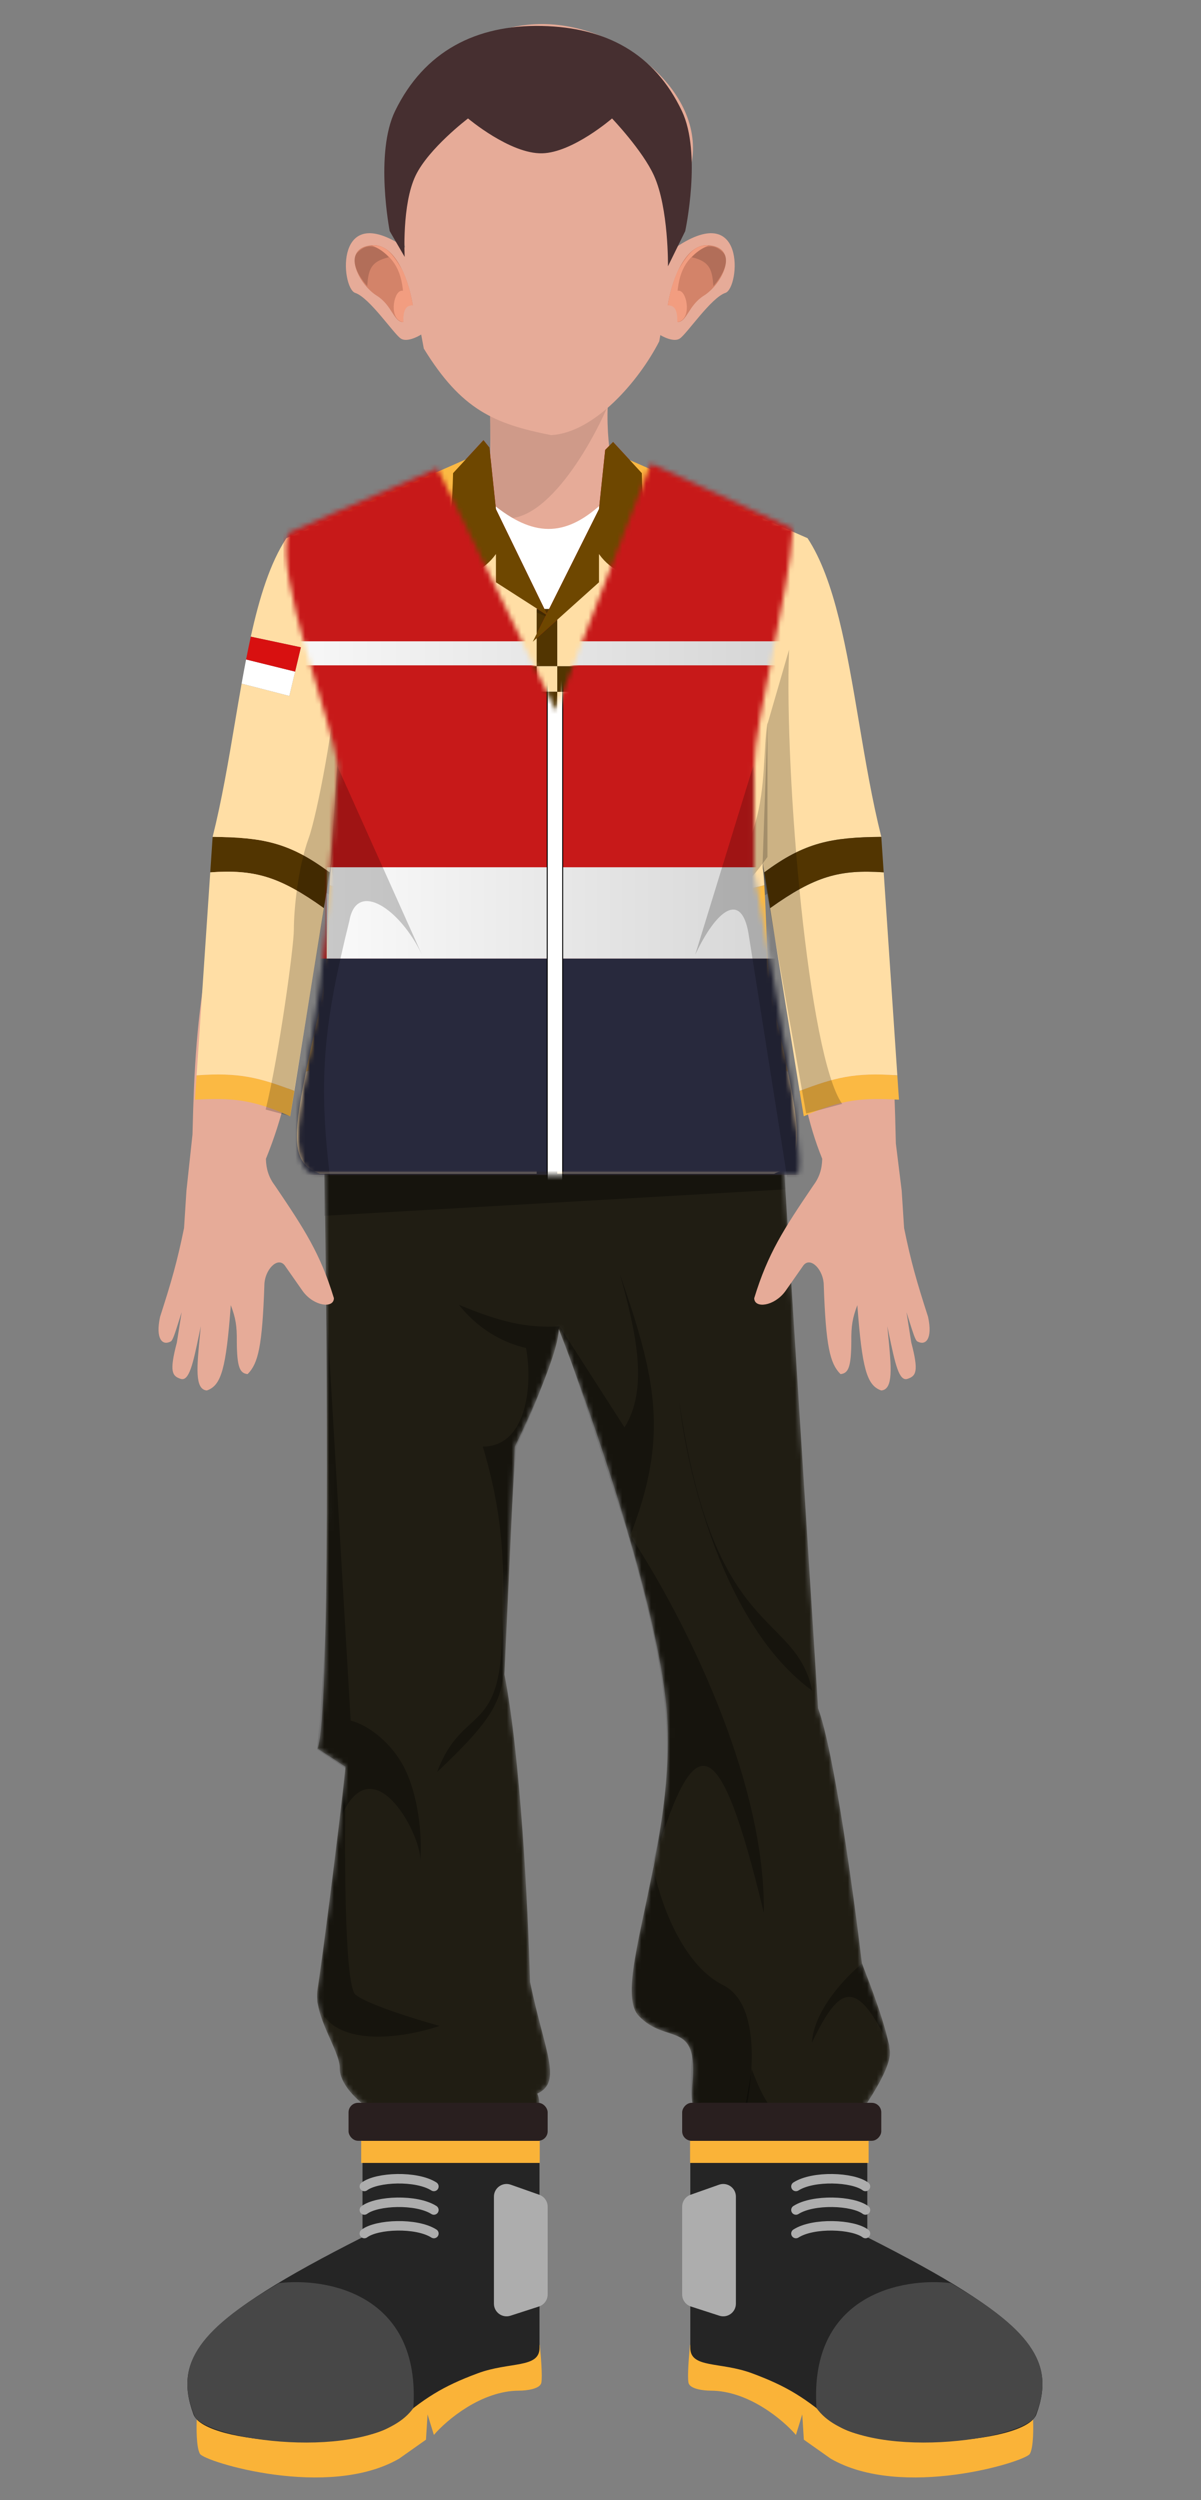 <svg width="250" height="520" viewBox="0 0 250 520" fill="none" xmlns="http://www.w3.org/2000/svg">
<rect x="0" y="0" width="250" height="520" fill="#808080" stroke="none"/>
<path d="M101 108.006C102.2 104.406 102.167 91.84 102 86.006L126.5 84.506C126.1 94.106 128.5 104.006 131 108.006C116.989 116.409 111.954 114.628 101 108.006Z" fill="#E6AB98"/>
<path d="M101.5 106.506C111.1 112.906 122.167 94.506 126.5 84.506L102 86.506C102.281 94.15 102.341 98.471 101.5 106.506Z" fill="black" fill-opacity="0.1"/>
<path d="M114.722 90.507C102.868 88.169 96.046 85.234 88.222 72.507L81.222 35.007C78.931 21.516 94.745 5.373 112.222 5.006C129.074 4.652 147.649 19.543 143.722 35.007L137.222 71.007C132.97 79.3 123.722 90.007 114.722 90.507Z" fill="#E6AB98"/>
<path d="M141.5 70.422C140.3 71.222 138 70.089 137 69.422L140 51.922C155.5 40.922 154 59.922 151 60.922C148 61.922 143 69.422 141.5 70.422Z" fill="#E6AB98"/>
<path d="M147.5 51.006C142.3 50.606 139.667 59.173 139 63.506C140.917 63.397 141.147 64.434 141 67.006C143 67.006 143.3 63.506 146.5 61.506C150.5 59.006 154 51.506 147.5 51.006Z" fill="#D38369"/>
<path d="M141 67.006C141 64.506 140.5 63.506 139 63.506C139.5 62.84 139.9 60.106 141.5 60.506C143.1 60.906 144 66.506 141 67.006Z" fill="#F29D80"/>
<path d="M147.5 51.006C143.325 53.02 141.392 55.841 141 61.007L139 63.507C139.491 60.775 139.908 59.239 141 56.506C143.898 51.49 145.22 51.098 147.5 51.006Z" fill="#F29D80"/>
<path d="M148.5 59.506C148.239 56.083 147.773 54.394 144 53.506C146.931 50.306 149 51.006 150.5 52.506C152 54.007 150.655 57.031 148.5 59.506Z" fill="black" fill-opacity="0.16"/>
<path d="M83.435 70.422C84.635 71.222 86.935 70.089 87.935 69.422L84.935 51.922C69.435 40.922 70.935 59.922 73.935 60.922C76.935 61.922 81.935 69.422 83.435 70.422Z" fill="#E6AB98"/>
<path d="M77.435 51.006C82.635 50.606 85.268 59.173 85.935 63.506C84.018 63.397 83.788 64.434 83.935 67.006C81.935 67.006 81.635 63.506 78.435 61.506C74.435 59.006 70.935 51.506 77.435 51.006Z" fill="#D38369"/>
<path d="M83.935 67.006C83.935 64.506 84.435 63.506 85.935 63.506C85.435 62.84 85.035 60.106 83.435 60.506C81.835 60.906 80.935 66.506 83.935 67.006Z" fill="#F29D80"/>
<path d="M77.435 51.006C81.609 53.02 83.543 55.841 83.935 61.007L85.935 63.507C85.443 60.775 85.027 59.239 83.935 56.506C81.036 51.49 79.715 51.098 77.435 51.006Z" fill="#F29D80"/>
<path d="M76.435 59.506C76.696 56.083 77.161 54.394 80.935 53.506C78.004 50.306 75.935 51.006 74.435 52.506C72.935 54.007 74.279 57.031 76.435 59.506Z" fill="black" fill-opacity="0.16"/>
<path d="M125.208 104.818C117.502 111.863 110.897 111.643 102.53 104.818V128.817C111.76 129.367 116.594 128.21 124 120.89L125.208 104.818Z" fill="white"/>
<path fill-rule="evenodd" clip-rule="evenodd" d="M116.817 126.66H111.141V138.573H116.817V126.66ZM111.141 143.858V244.006H116.817V143.858H111.141Z" fill="#523501"/>
<path d="M116.817 138.573H111.141V143.858H116.817V138.573Z" fill="#FFDEA4"/>
<path d="M101.5 120.89C99.1 123.29 92.833 122.89 90 122.39L103.5 113.39L114 128.39L101.5 122.89V120.89Z" fill="black" fill-opacity="0.2"/>
<path d="M126.5 120.89C128.9 123.29 135.667 122.39 138.5 121.89L124.5 113.39L115 128.89L126.5 122.89V120.89Z" fill="black" fill-opacity="0.2"/>
<path fill-rule="evenodd" clip-rule="evenodd" d="M94.315 98.413C94.012 110.622 92.717 114.043 89.739 121.903L89.652 122.131C90.406 121.905 91.134 121.695 91.838 121.492C96.817 120.053 100.571 118.969 103.235 115.239V121.118L113.979 128.01L103.235 105.913L101.881 93.106L100.64 91.56L94.315 98.413Z" fill="#C71919"/>
<path fill-rule="evenodd" clip-rule="evenodd" d="M133.602 98.413C133.905 110.622 135.2 114.043 138.178 121.903L138.265 122.131C137.511 121.905 136.783 121.695 136.079 121.492C131.1 120.053 127.346 118.969 124.682 115.239V121.118L110.897 133.484L124.682 105.913L125.981 93.578L127.622 91.934L133.602 98.413Z" fill="#C71919"/>
<mask id="mask0_253_590" style="mask-type:alpha" maskUnits="userSpaceOnUse" x="66" y="243" width="120" height="202">
<path d="M67.526 243.39C68.148 280.548 68.734 356.634 66.106 363.71L71.918 367.5C70.486 381.652 66.656 410.527 66.106 413.746C65.165 419.249 70.787 426.542 70.717 430.133C70.6 436.18 83.181 444.577 94.424 444.577C104.027 444.577 114.475 441.948 111.846 435.479C117.153 432.952 113.363 426.887 110.33 412.23C109.91 396.41 108.301 365.005 104.999 348.27L107.178 300.916C110.223 294.688 116.313 281.069 116.313 276.419C122.956 293.443 136.741 333.053 138.734 355.308C141.225 383.127 127.108 413.021 132.921 419.249C138.734 425.477 145.377 419.881 144.131 433.366C143.135 444.154 149.806 445.335 153.266 444.577H175.272C178.732 440.286 185.569 430.709 185.237 426.723C184.904 422.737 181.223 412.883 179.424 408.454C177.763 394.475 173.611 364.276 170.289 355.308L163.231 243.39H67.526Z" fill="#201D13"/>
</mask>
<g mask="url(#mask0_253_590)">
<path d="M67.526 243.39C68.148 280.548 68.734 356.634 66.106 363.71L71.918 367.5C70.486 381.652 66.656 410.527 66.106 413.746C65.165 419.249 70.787 426.542 70.717 430.133C70.6 436.18 83.181 444.577 94.424 444.577C104.027 444.577 114.475 441.948 111.846 435.479C117.153 432.952 113.363 426.887 110.33 412.23C109.91 396.41 108.301 365.005 104.999 348.27L107.178 300.916C110.223 294.688 116.313 281.069 116.313 276.419C122.956 293.443 136.741 333.053 138.734 355.308C141.225 383.127 127.108 413.021 132.921 419.249C138.734 425.477 145.377 419.881 144.131 433.366C143.135 444.154 149.806 445.335 153.266 444.577H175.272C178.732 440.286 185.569 430.709 185.237 426.723C184.904 422.737 181.223 412.883 179.424 408.454C177.763 394.475 173.611 364.276 170.289 355.308L163.231 243.39H67.526Z" fill="#201D13"/>
<path d="M163.5 247.39L67.5 252.89V242.89H163.5V247.39Z" fill="black" fill-opacity="0.3"/>
<path d="M73 357.89L68 272.39C68.515 310.611 68.919 332.261 66 363.89L72 367.89L71 377.89C77.5 362.89 87.5 381.056 87.5 386.89C87.833 383.39 87.5 374.89 84.5 368.39C81.797 362.533 76.5 358.723 73 357.89Z" fill="black" fill-opacity="0.3"/>
<path d="M74 414.89C71.6 412.89 71.667 382.723 72 367.89L66 416.39C68.8 426.39 84.167 423.89 91.5 421.39C86.667 420.056 76.4 416.89 74 414.89Z" fill="black" fill-opacity="0.3"/>
<path d="M116.5 275.89C109.301 276.257 104 274.89 95.5 271.39C99.5 276.39 104.499 279.236 109.5 280.39C110.972 288.498 109.5 300.89 100.5 300.89C106.162 319.89 104.377 330.04 105 348.39C105.573 330.101 105.975 319.795 107.5 300.89C112.114 291.003 114.035 285.536 116.5 275.89Z" fill="black" fill-opacity="0.3"/>
<path d="M159 397.89C159.4 368.29 140.167 332.556 130.5 318.39C139.172 349.012 141.556 365.112 135.5 389.39C144.375 358.892 149.501 358.379 159 397.89Z" fill="black" fill-opacity="0.3"/>
<path d="M150.5 412.89C141.7 408.49 137.167 394.723 136 388.39L132 408.39C130.604 417.161 132.393 419.806 138 422.39C143.311 423.939 144.264 425.349 144 428.39C143.044 439.39 144.738 444.881 154 444.39C156.5 435.723 159.3 417.29 150.5 412.89Z" fill="black" fill-opacity="0.3"/>
<path d="M154 444.39L156.5 430.39C160.587 441.616 164.947 444.114 175 444.39H154Z" fill="black" fill-opacity="0.3"/>
<path d="M169 424.89C169.4 418.09 176.167 411.056 179.5 408.39C182.829 418.94 183.83 421.762 185.5 426.39C178.306 411.011 174.803 412.835 169 424.89Z" fill="black" fill-opacity="0.3"/>
<path d="M130 296.89L116.5 275.89L131 319.89C139.457 298.601 136.452 286.506 129 264.89C132.5 277.39 135 288.89 130 296.89Z" fill="black" fill-opacity="0.3"/>
<path d="M141.394 291.388C142.891 305.872 150.524 338.206 169.079 351.671C165.5 334.89 148.5 341.39 141.394 291.388Z" fill="black" fill-opacity="0.3"/>
<path d="M104.5 336.39C105.5 351.89 106 354.39 90.98 368.596C96.5 353.89 105 361.89 104.5 336.39Z" fill="black" fill-opacity="0.3"/>
</g>
<path d="M41.633 510.414C40.844 509.098 40.866 504.822 40.975 502.848L112.355 487.717C112.575 489.801 112.947 494.296 112.684 495.612C112.421 496.928 109.504 497.257 108.079 497.257C100.185 497.257 92.948 503.397 90.316 506.467L89.001 502.191L88.672 507.454L83.08 511.401C68.277 519.953 42.62 512.059 41.633 510.414Z" fill="#FAB338"/>
<path d="M40.266 502.191C35.796 490.058 42.195 482.155 75.462 465.35V440.35C75.462 438.706 75.843 437.39 77.488 437.39H110.053C112.303 437.39 112.303 438.705 112.303 440.35V465.35V488.375C112.303 492.651 106.054 491.201 99.475 493.638C92.047 496.39 88.288 498.822 82.041 504.164C75.462 509.79 42.69 508.769 40.266 502.191Z" fill="#252525"/>
<path d="M75.185 445.284H112.355V449.889H75.185V445.284Z" fill="#FAB338"/>
<rect x="72.554" y="437.39" width="41.446" height="7.895" rx="1.974" fill="#291F1F"/>
<path d="M75.843 464.575C78.475 462.602 86.698 462.273 90.317 464.575" stroke="#ADADAD" stroke-width="1.974" stroke-linecap="round"/>
<path d="M75.843 459.68C78.475 457.706 86.698 457.377 90.317 459.68" stroke="#ADADAD" stroke-width="1.974" stroke-linecap="round"/>
<path d="M75.843 454.785C78.475 452.811 86.698 452.482 90.317 454.785" stroke="#ADADAD" stroke-width="1.974" stroke-linecap="round"/>
<path d="M102.816 456.898C102.816 455.083 104.611 453.813 106.323 454.417L112.244 456.507C113.296 456.878 114 457.872 114 458.988V477.251C114 478.392 113.264 479.403 112.178 479.754L106.257 481.67C104.558 482.22 102.816 480.953 102.816 479.166V456.898Z" fill="#ADADAD"/>
<path d="M86.04 500.875C87.619 477.192 68.058 473.683 58.08 474.889C40.861 484.9 36.041 492.323 40.647 502.849C44.923 508.112 78.146 512.059 86.04 500.875Z" fill="#474747"/>
<path d="M214.367 510.414C215.156 509.098 215.134 504.822 215.024 502.848L143.645 487.717C143.425 489.801 143.053 494.296 143.316 495.612C143.579 496.928 146.496 497.257 147.921 497.257C155.815 497.257 163.052 503.397 165.684 506.467L166.999 502.191L167.328 507.454L172.92 511.401C187.723 519.953 213.38 512.059 214.367 510.414Z" fill="#FAB338"/>
<path d="M215.734 502.191C220.204 490.058 213.805 482.155 180.538 465.35V440.35C180.538 438.706 180.157 437.39 178.512 437.39H145.947C143.697 437.39 143.697 438.705 143.697 440.35V465.35V488.375C143.697 492.651 149.946 491.201 156.525 493.638C163.953 496.39 167.712 498.822 173.959 504.164C180.538 509.79 213.31 508.769 215.734 502.191Z" fill="#252525"/>
<path d="M180.815 445.284H143.645V449.889H180.815V445.284Z" fill="#FAB338"/>
<rect width="41.446" height="7.895" rx="1.974" transform="matrix(-1 0 0 1 183.446 437.39)" fill="#291F1F"/>
<path d="M180.157 464.575C177.525 462.602 169.302 462.273 165.683 464.575" stroke="#ADADAD" stroke-width="1.974" stroke-linecap="round"/>
<path d="M180.157 459.68C177.525 457.706 169.302 457.377 165.683 459.68" stroke="#ADADAD" stroke-width="1.974" stroke-linecap="round"/>
<path d="M180.157 454.785C177.525 452.811 169.302 452.482 165.683 454.785" stroke="#ADADAD" stroke-width="1.974" stroke-linecap="round"/>
<path d="M153.184 456.898C153.184 455.083 151.389 453.813 149.677 454.417L143.756 456.507C142.704 456.878 142 457.872 142 458.988V477.251C142 478.392 142.736 479.403 143.822 479.754L149.743 481.67C151.442 482.22 153.184 480.953 153.184 479.166V456.898Z" fill="#ADADAD"/>
<path d="M169.96 500.875C168.381 477.192 187.942 473.683 197.92 474.889C215.14 484.9 219.958 492.323 215.353 502.849C211.077 508.112 177.854 512.059 169.96 500.875Z" fill="#474747"/>
<path fill-rule="evenodd" clip-rule="evenodd" d="M68 177.65C67.833 182.65 67.005 194.305 65.405 196.305L64.528 202.94C63.571 207.573 62.817 211.579 62.139 215.184C60.232 225.326 58.923 232.285 55.351 241.042C55.408 243.24 55.963 244.935 57.278 246.68C63.357 255.659 66.66 260.704 69.506 270.016C69.506 272.204 65.37 271.766 63.018 268.558L59.274 263.21C57.777 261.265 55.032 264.182 55.032 267.342C54.594 279.911 53.77 283.611 51.538 285.817C49.89 285.636 49.332 284.358 49.292 279.01C49.331 275.751 49.041 274.109 48.044 271.475C47.054 284.637 46.097 288.17 43.053 289.22C40.511 288.995 40.965 284.394 41.64 277.539C41.694 276.99 41.75 276.427 41.805 275.85C41.688 276.403 41.576 276.942 41.467 277.464C40.19 283.576 39.377 287.462 37.563 286.789C35.845 286.202 35.209 285.333 36.814 279.253L37.812 272.933C37.599 273.597 37.404 274.22 37.224 274.794C36.463 277.215 35.97 278.786 35.566 279.01C33.819 279.983 32.322 278.524 33.32 273.905C35.658 266.646 36.849 262.59 38.312 255.431L38.811 247.653L40.069 235.972C40.425 221.549 40.902 212.615 43.5 197.39C43.5 192.223 43.9 179.59 45.5 170.39L68 177.65Z" fill="#E6AB98"/>
<path d="M70 186.89L45 172.89L71 179.89L70 186.89Z" fill="black" fill-opacity="0.2"/>
<path fill-rule="evenodd" clip-rule="evenodd" d="M166 194.39L162.817 202.234C164.1 208.438 164.917 213.602 165.646 218.207C166.994 226.717 168.039 233.318 171.155 241.037C171.098 243.238 170.543 244.934 169.228 246.68C163.149 255.659 159.846 260.704 157 270.016C157 272.204 161.135 271.766 163.488 268.558L167.232 263.21C168.729 261.265 171.474 264.182 171.474 267.342C171.911 279.911 172.736 283.611 174.968 285.817C176.616 285.636 177.174 284.358 177.214 279.01C177.175 275.751 177.465 274.109 178.462 271.475C179.452 284.637 180.409 288.17 183.453 289.22C185.994 288.995 185.541 284.394 184.866 277.539C184.812 276.99 184.756 276.427 184.701 275.85C184.817 276.403 184.93 276.942 185.039 277.464C186.316 283.576 187.128 287.462 188.943 286.789C190.661 286.202 191.297 285.333 189.692 279.253L188.693 272.933C188.906 273.597 189.102 274.22 189.282 274.794C190.043 277.215 190.536 278.786 190.939 279.01C192.686 279.983 194.184 278.524 193.185 273.905C190.848 266.646 189.657 262.59 188.194 255.431L187.695 247.653L186.481 237.832C186.118 222.293 185.713 213.258 183.006 197.39L166 194.39Z" fill="#E6AB98"/>
<path d="M158 186.89L183 172.89L157 179.89L158 186.89Z" fill="black" fill-opacity="0.2"/>
<path d="M99.349 105.656V94.506L68.956 107.842V119.656L100.529 107.842L99.349 105.656Z" fill="#FBB943"/>
<path d="M40.586 228.734C48.135 228.339 52.419 228.595 60.403 232.192L61.279 226.907C54.028 224.155 49.777 223.01 40.927 223.667L40.586 228.734Z" fill="#FBB943"/>
<path d="M70.938 143.987H111.715L111.715 138.557H70.937L70.938 143.987Z" fill="#523501"/>
<path d="M68.151 194.219C67.906 200.125 67.723 204.565 66.579 209.655C65.42 214.812 64.451 219.182 63.697 222.894C65.213 222.275 69.754 223.761 71.835 224.582C76.039 212.02 77.537 193.177 77.76 185.326C73.138 185.208 69.736 184.471 68.612 184.117C68.43 187.17 68.315 190.079 68.22 192.484C68.196 193.097 68.173 193.678 68.151 194.219Z" fill="#FBB943"/>
<path d="M68.612 181.446C60.21 175.201 54.686 174.173 44.262 174.067L43.766 181.446C52.915 180.823 58.087 182.231 67.411 188.894L68.612 181.446Z" fill="#523501"/>
<path fill-rule="evenodd" clip-rule="evenodd" d="M48.905 150.279C47.552 158.29 46.17 166.477 44.262 174.067C54.686 174.173 60.21 175.201 68.612 181.446L68.956 179.318C68.819 180.922 68.706 182.539 68.612 184.117C69.736 184.471 73.138 185.208 77.76 185.326C77.537 193.177 76.039 212.02 71.835 224.582C69.754 223.761 65.213 222.275 63.697 222.894C60.648 237.896 61.093 242.143 66.579 244.117H111.715L111.715 143.987H70.938L70.937 138.557H111.715L111.715 125.885L100.529 107.842L68.956 119.656V107.842L59.615 111.941C56.238 117.074 54.001 124.265 52.206 132.426L62.635 134.636L61.43 139.695L60.226 144.754L50.295 142.194C49.822 144.848 49.365 147.553 48.905 150.279ZM67.411 188.894C58.087 182.231 52.915 180.823 43.766 181.446L40.927 223.667C49.777 223.01 54.028 224.155 61.279 226.907L67.411 188.894Z" fill="#FFDEA5"/>
<path d="M50.295 142.194L60.226 144.754L61.43 139.695L51.227 137.173C50.906 138.82 50.597 140.497 50.295 142.194Z" fill="white"/>
<path d="M62.635 134.636L52.206 132.426C51.865 133.976 51.541 135.561 51.227 137.173L61.43 139.695L62.635 134.636Z" fill="#D81010"/>
<path d="M128.366 105.656V94.506L158.759 107.842V119.656L127.186 107.842L128.366 105.656Z" fill="#FBB943"/>
<path d="M187.129 228.734C179.58 228.339 175.296 228.595 167.312 232.192L166.436 226.907C173.687 224.155 177.937 223.01 186.788 223.667L187.129 228.734Z" fill="#FBB943"/>
<path d="M156.777 143.906H116V138.557H156.777V143.906Z" fill="#523501"/>
<path d="M159.564 194.219C159.808 200.125 159.992 204.565 161.136 209.655C162.295 214.812 163.263 219.182 164.018 222.894C162.501 222.275 157.961 223.761 155.88 224.582C151.676 212.02 150.178 193.177 149.955 185.326C154.577 185.208 157.979 184.471 159.103 184.117C159.285 187.17 159.4 190.079 159.495 192.484C159.519 193.097 159.542 193.678 159.564 194.219Z" fill="#FBB943"/>
<path fill-rule="evenodd" clip-rule="evenodd" d="M178.81 150.279C180.162 158.29 181.545 166.477 183.452 174.067C173.029 174.173 167.505 175.201 159.103 181.446L158.759 179.318C158.896 180.922 159.008 182.539 159.103 184.117C157.979 184.471 154.577 185.208 149.955 185.326C150.178 193.177 151.676 212.02 155.88 224.582C157.961 223.761 162.501 222.275 164.018 222.894C167.067 237.896 166.622 242.143 161.136 244.117H116V143.906H156.777V138.557H116V128.564L127.186 107.842L158.759 119.656V107.842L168.1 111.941C173.798 120.603 176.251 135.126 178.81 150.279ZM160.304 188.894C169.628 182.231 174.799 180.823 183.949 181.446L186.788 223.667C177.937 223.01 173.687 224.155 166.436 226.907L160.304 188.894Z" fill="#FFDEA5"/>
<path d="M159.103 181.446C167.505 175.201 173.029 174.173 183.452 174.067L183.949 181.446C174.799 180.823 169.628 182.231 160.304 188.894L159.103 181.446Z" fill="#523501"/>
<path fill-rule="evenodd" clip-rule="evenodd" d="M94.315 98.413C94.012 110.622 92.717 114.043 89.739 121.903L89.652 122.131C90.406 121.905 91.134 121.695 91.838 121.492C96.817 120.053 100.571 118.969 103.235 115.239V121.118L113.979 128.01L103.235 105.913L101.881 93.106L100.64 91.56L94.315 98.413Z" fill="#6E4700"/>
<path fill-rule="evenodd" clip-rule="evenodd" d="M133.602 98.413C133.905 110.622 135.2 114.043 138.178 121.903L138.265 122.131C137.511 121.905 136.783 121.695 136.079 121.492C131.1 120.053 127.346 118.969 124.682 115.239V121.118L110.897 133.484L124.682 105.913L125.981 93.578L127.622 91.934L133.602 98.413Z" fill="#6E4700"/>
<rect x="76.81" y="146.946" width="28.785" height="32.944" rx="1" fill="#6E4700"/>
<rect x="76.15" y="146.946" width="30" height="19.3" rx="1" fill="#523501"/>
<rect x="123.872" y="146.946" width="28.785" height="32.944" rx="1" fill="#6E4700"/>
<rect x="123.166" y="146.946" width="30" height="19.3" rx="1" fill="#523501"/>
<circle cx="91.15" cy="161.759" r="2.659" fill="#2D1D01"/>
<circle cx="138.5" cy="161.759" r="2.659" fill="#2D1D01"/>
<path opacity="0.2" d="M68.879 179.284L71.228 144.052C74.335 145.451 72.959 168.457 72.959 175.729L72.959 175.857C72.959 181.684 72.958 191.011 80.037 196.767C71.228 193.818 68.88 181.603 68.879 179.284Z" fill="black"/>
<path opacity="0.2" d="M64.247 174.357C65.999 169.539 69.882 149.215 70.064 140.272L71.426 164.674L60.383 232.143L55.304 230.789C58.105 219.364 61.168 196.913 61.168 193.409C61.168 189.029 62.057 180.38 64.247 174.357Z" fill="black"/>
<path d="M164.25 135.14C163.25 161.14 168.256 219.724 175.308 229.605L167.808 231.605L158.712 180.582L159.75 150.64L164.25 135.14Z" fill="black" fill-opacity="0.2"/>
<path d="M137.25 196.756C162.25 178.756 157.917 162.423 159.75 150.256V178.256C153.342 187.276 147.565 190.684 137.25 196.756Z" fill="black" fill-opacity="0.2"/>
<mask id="mask1_253_590" style="mask-type:alpha" maskUnits="userSpaceOnUse" x="59" y="96" width="108" height="149">
<path d="M91.034 97.39L68.883 106.955L60 110.89C57.181 119.75 68.883 149.39 70.393 159.311L68.5 182.39C67.997 199.003 65.517 212.29 63 226.89C60.986 238.569 62 244.39 66.366 244.39H166.044C168 240.39 160.674 200.927 156.982 181.462V159.311C156.982 150.39 164.366 123.232 165.037 109.975L135.5 96.39L115.702 147.732L91.034 97.39Z" fill="#FE8401"/>
</mask>
<g mask="url(#mask1_253_590)">
<rect x="59" y="91.39" width="109" height="153" fill="#C71919"/>
<rect x="68" y="180.39" width="98" height="19" fill="url(#paint0_linear_253_590)"/>
<rect x="54" y="133.39" width="112" height="5" fill="url(#paint1_linear_253_590)"/>
<rect x="60" y="199.39" width="113" height="45" fill="#28293D"/>
<rect x="113.907" y="139.577" width="3.221" height="107.933" fill="white" stroke="black" stroke-width="0.2"/>
<path d="M144.716 198.578L156.798 159.311L169.887 244.893H163.846L155.791 194.047C154.281 185.489 149.247 189.013 144.716 198.578Z" fill="black" fill-opacity="0.2"/>
<path d="M87.829 198.578L70.209 159.311L59.637 244.893H68.699C66.083 223.656 67.662 212.038 72.726 191.53C74.237 182.972 83.298 189.013 87.829 198.578Z" fill="black" fill-opacity="0.2"/>
</g>
<path d="M136.135 36.532C139.207 43.325 139.045 55.39 139.045 55.39L142.635 48.069C142.635 48.069 146.135 31.885 141.926 23.062C136.216 11.092 126.144 5.698 112.851 5.402C99.047 5.094 88.3 10.688 82.254 23.062C77.96 31.851 81.12 48.069 81.12 48.069L84.239 53.438C84.239 53.438 83.625 42.542 86.507 36.532C89.23 30.851 97.425 24.637 97.425 24.637C97.425 24.637 106.192 32.042 112.851 31.89C119.203 31.745 127.403 24.637 127.403 24.637C127.403 24.637 133.762 31.285 136.135 36.532Z" fill="#462F30"/>
<defs>
<linearGradient id="paint0_linear_253_590" x1="68" y1="189.89" x2="335" y2="189.89" gradientUnits="userSpaceOnUse">
<stop stop-color="#FAFAFA"/>
<stop offset="1" stop-color="#949494"/>
</linearGradient>
<linearGradient id="paint1_linear_253_590" x1="54" y1="135.89" x2="359.143" y2="135.89" gradientUnits="userSpaceOnUse">
<stop stop-color="#FAFAFA"/>
<stop offset="1" stop-color="#949494"/>
</linearGradient>
</defs>
</svg>
